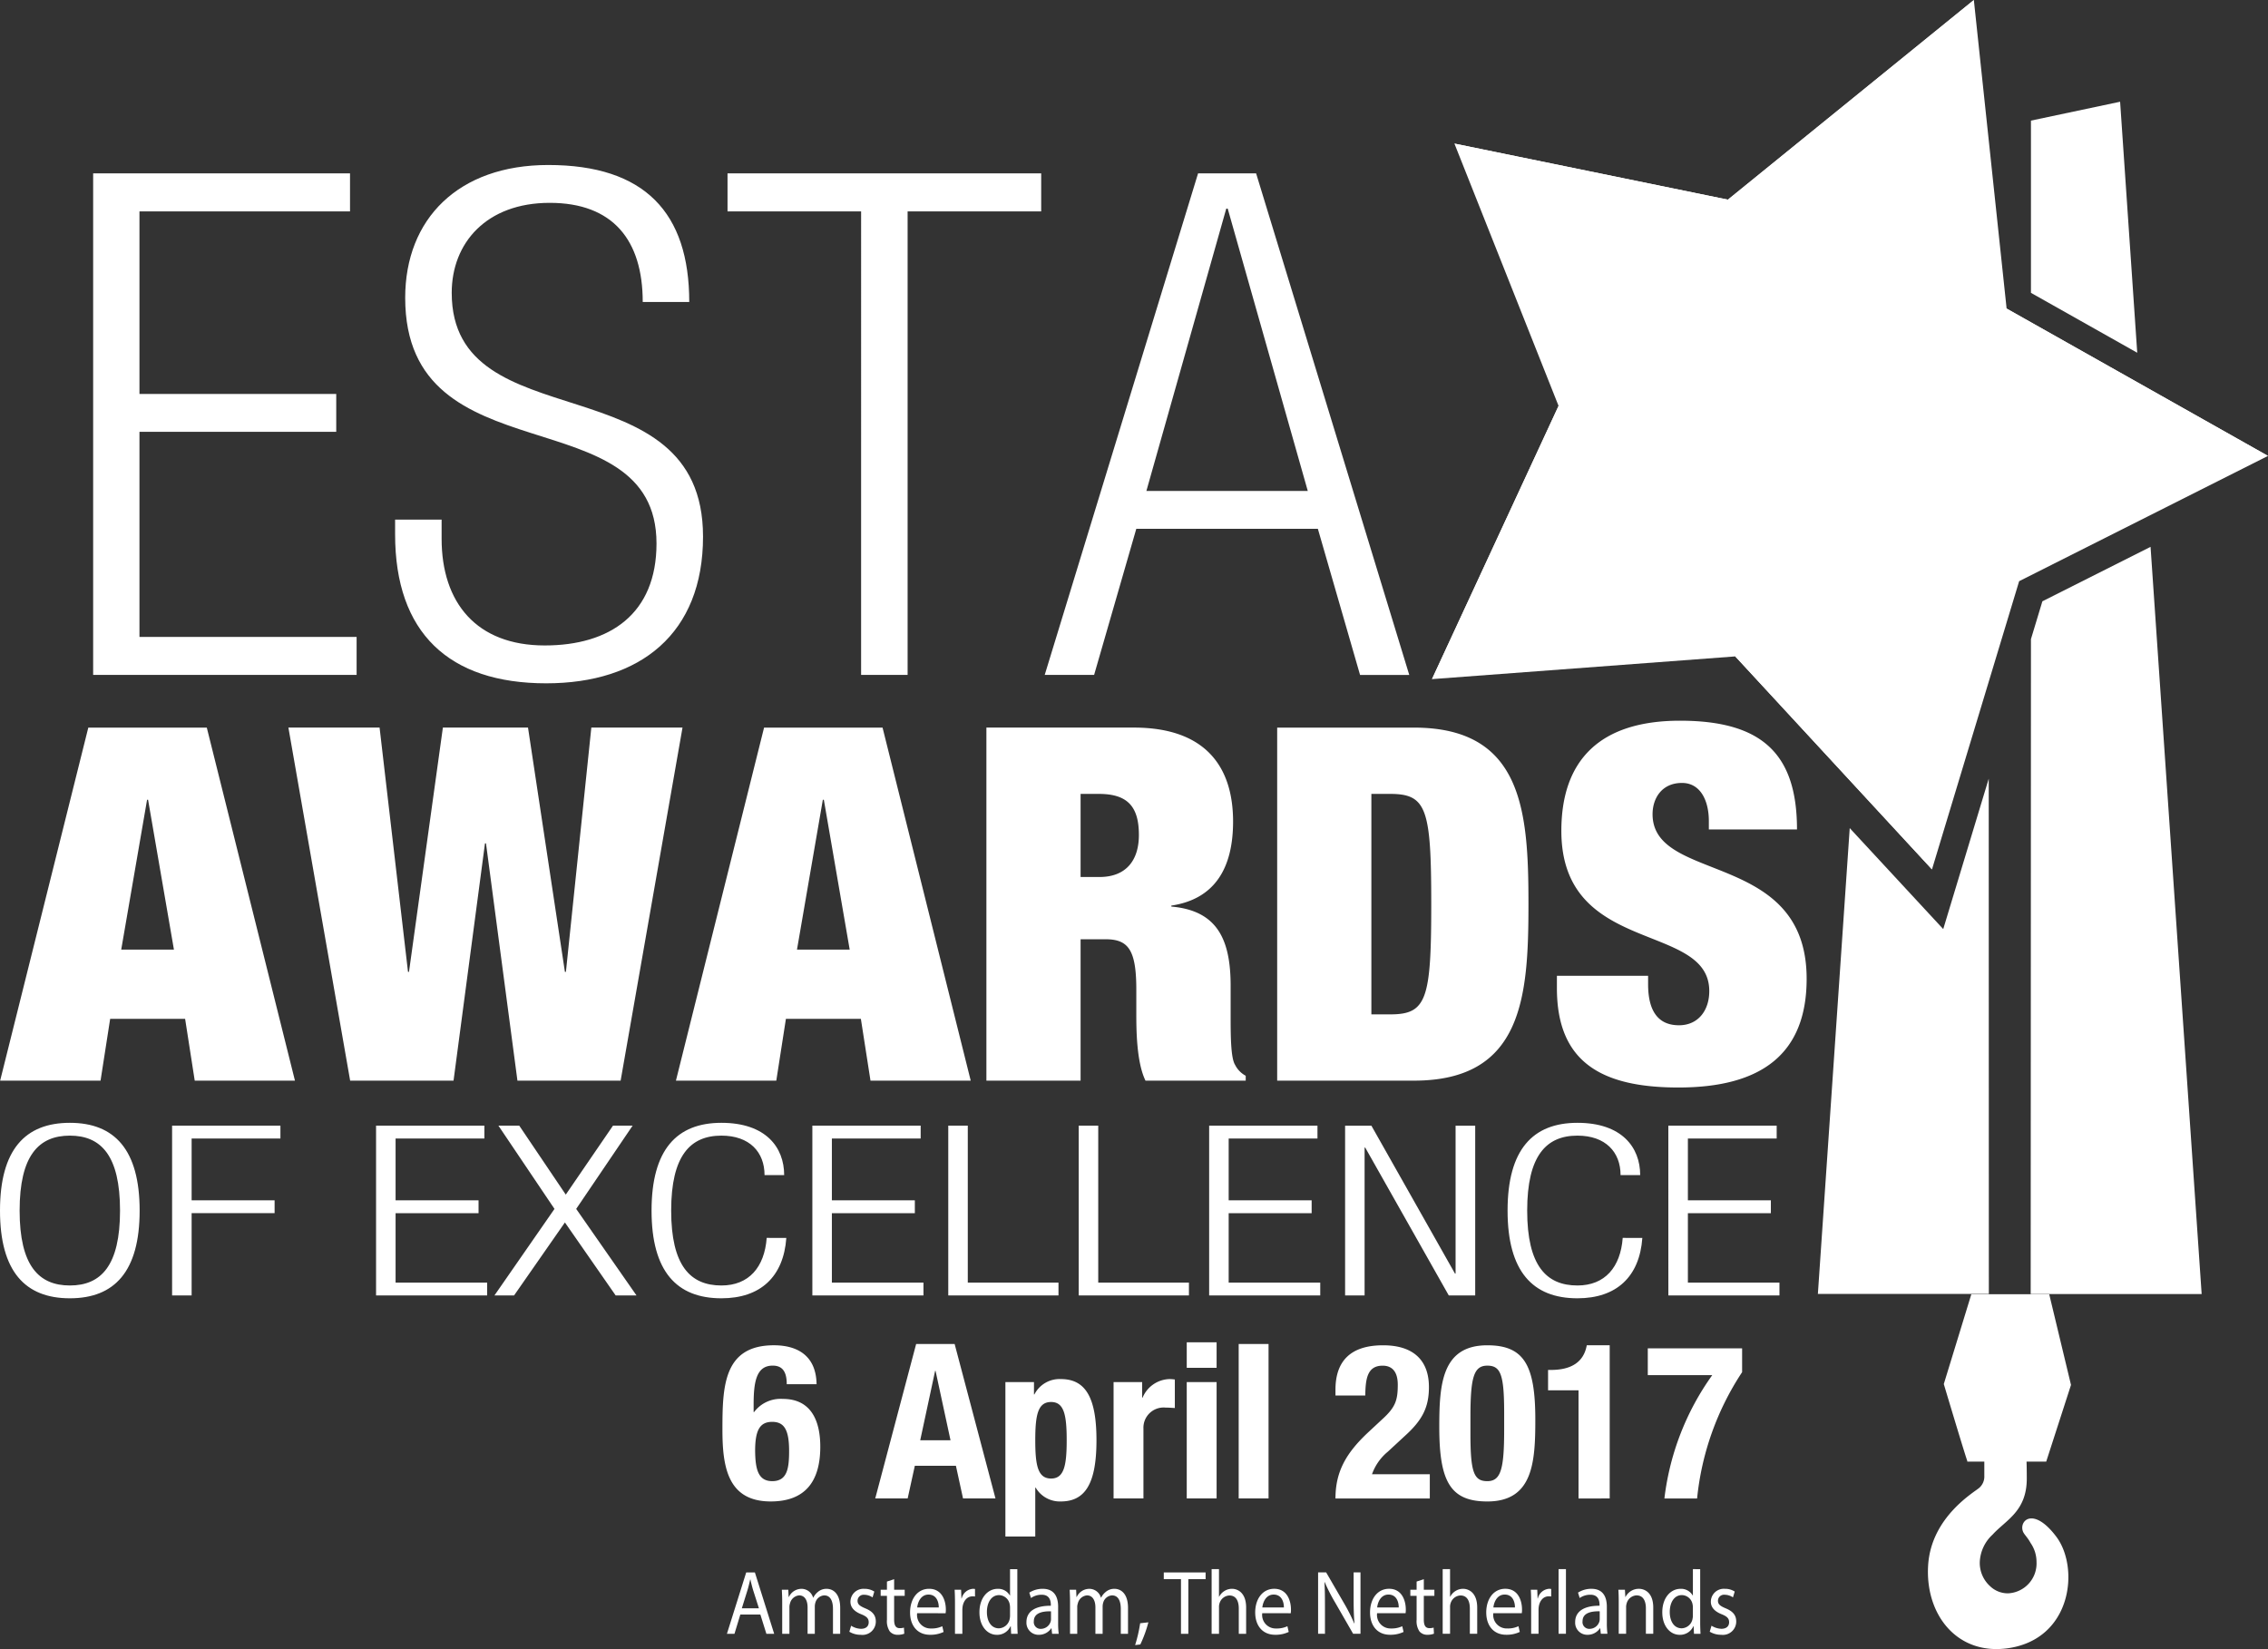 <svg id="Warstwa_1" data-name="Warstwa 1" xmlns="http://www.w3.org/2000/svg" viewBox="0 0 300.521 218.547">
  <rect x="0" y="0" width="300.521" height="218.547" fill="#333333" stroke="none"/>
  <defs>
    <style>
      .cls-1 {
        fill: #fff;
        fill-rule: evenodd;
      }
    </style>
  </defs>
  <title>esta_awards</title>
  <g>
    <path class="cls-1" d="M704.405,984.058c.148.357.607.762.988,1.473a4.406,4.406,0,0,1,.793,2.545,3.961,3.961,0,0,1-3.758,4.137h-.061a3.379,3.379,0,0,1-2.319-.932,4.159,4.159,0,0,1-1.381-3.2,5.231,5.231,0,0,1,1.7-3.651c1.774-1.951,4.529-3.072,4.529-7.431,0-1-.014-1.717-.032-2.24h2.606l3.285-10.164-2.887-12.022H697.549L693.9,964.479s2.641,8.839,3.112,10.194v.081h.034c0,.015.009.015.009,0h2.214v1.88a1.994,1.994,0,0,1-.63,1.562c-.521.525-6.418,3.79-6.816,10.327s3.86,11.944,10.614,10.961c8.483-1.239,9.442-10.7,6.37-14.777S703.8,982.625,704.405,984.058Z" transform="translate(-436.337 -781.053)"/>
    <polygon class="cls-1" points="257.488 123.13 245.098 109.748 240.878 171.481 263.531 171.481 263.517 103.195 257.488 123.13"/>
    <polygon class="cls-1" points="270.626 79.689 284.959 72.472 291.73 171.498 269.075 171.498 269.111 84.699 270.626 79.689"/>
    <path class="cls-1" d="M537.087,995.02l.8,2.558h1.032l-2.555-8.133h-1.152l-2.555,8.133h1l.778-2.558Zm-2.455-.821.733-2.353c.154-.492.268-1,.378-1.47h.022c.11.468.223.954.387,1.484l.746,2.339Zm5.353,3.379h.953v-3.512a1.488,1.488,0,0,1,.079-.516,1.376,1.376,0,0,1,1.209-1.064c.746,0,1.12.663,1.12,1.594v3.5h.957V993.97a1.861,1.861,0,0,1,.079-.53,1.3,1.3,0,0,1,1.164-.954c.778,0,1.164.663,1.164,1.8v3.293h.957v-3.427c0-2.028-1.054-2.534-1.779-2.534a1.726,1.726,0,0,0-1.177.411,2.311,2.311,0,0,0-.611.759h-.022a1.6,1.6,0,0,0-1.507-1.17,1.845,1.845,0,0,0-1.7,1.074h-.035l-.044-.951h-.856c.022.482.047.965.047,1.58v4.258Zm8.891-.277a2.9,2.9,0,0,0,1.511.41,1.768,1.768,0,0,0,2-1.761c0-.869-.488-1.375-1.41-1.751-.7-.3-1.01-.517-1.01-1a.8.8,0,0,1,.888-.793,1.969,1.969,0,0,1,1.1.349l.233-.773a2.332,2.332,0,0,0-1.309-.363,1.72,1.72,0,0,0-1.854,1.714c0,.7.456,1.269,1.432,1.655.711.287.988.554.988,1.06s-.334.869-1.032.869a2.621,2.621,0,0,1-1.3-.41l-.233.8Zm4.985-6.648v1.087h-.831v.807h.831v3.184a2.419,2.419,0,0,0,.378,1.532,1.342,1.342,0,0,0,1.054.448,2.4,2.4,0,0,0,.865-.147l-.044-.807a1.7,1.7,0,0,1-.567.072c-.545,0-.733-.411-.733-1.132v-3.15h1.4v-.807h-1.4v-1.4l-.954.315Zm7.773,4.2a2.871,2.871,0,0,0,.032-.5c0-1.074-.453-2.739-2.219-2.739-1.567,0-2.521,1.375-2.521,3.136s.988,2.958,2.644,2.958a4.033,4.033,0,0,0,1.8-.376l-.176-.759a3.235,3.235,0,0,1-1.488.3,1.79,1.79,0,0,1-1.844-2.025Zm-3.764-.763c.078-.735.5-1.71,1.5-1.71,1.1,0,1.366,1.046,1.357,1.71Zm5.007,3.488h.976v-3.112a3.472,3.472,0,0,1,.035-.5c.132-.8.62-1.351,1.309-1.351a1.428,1.428,0,0,1,.334.024v-1a2.127,2.127,0,0,0-.267-.024,1.653,1.653,0,0,0-1.5,1.279h-.034l-.044-1.156h-.856c.034.541.047,1.132.047,1.82v4.018Zm7.295-8.567V992.5h-.022a1.771,1.771,0,0,0-1.621-.882c-1.3,0-2.42,1.183-2.411,3.126,0,1.775,1.01,2.969,2.31,2.969a1.928,1.928,0,0,0,1.81-1.146h.032l.047,1.012h.865c-.022-.4-.044-.988-.044-1.508v-7.059Zm0,6.118a2.1,2.1,0,0,1-.044.458,1.515,1.515,0,0,1-1.432,1.265c-1.045,0-1.589-.975-1.589-2.158,0-1.279.6-2.243,1.611-2.243a1.473,1.473,0,0,1,1.41,1.217,2.159,2.159,0,0,1,.044.448v1.013Zm6.373-1.136c0-1.156-.4-2.377-2.043-2.377a3.287,3.287,0,0,0-1.778.506l.223.715a2.42,2.42,0,0,1,1.41-.434c1.1-.014,1.221.869,1.221,1.337v.12c-2.077-.01-3.232.763-3.232,2.172a1.6,1.6,0,0,0,1.646,1.679,1.959,1.959,0,0,0,1.643-.869h.031l.079.735h.878a10.405,10.405,0,0,1-.079-1.4v-2.185Zm-.944,1.618a1.26,1.26,0,0,1-.044.338,1.368,1.368,0,0,1-1.322.975.893.893,0,0,1-.91-1.013c0-1.132,1.209-1.337,2.275-1.313v1.012Zm2.521,1.966h.954v-3.512a1.481,1.481,0,0,1,.079-.516,1.375,1.375,0,0,1,1.208-1.064c.746,0,1.121.663,1.121,1.594v3.5h.957V993.97a1.85,1.85,0,0,1,.079-.53,1.3,1.3,0,0,1,1.164-.954c.777,0,1.164.663,1.164,1.8v3.293h.957v-3.427c0-2.028-1.054-2.534-1.778-2.534a1.726,1.726,0,0,0-1.177.411,2.307,2.307,0,0,0-.611.759h-.022a1.6,1.6,0,0,0-1.507-1.17,1.845,1.845,0,0,0-1.7,1.074h-.035l-.044-.951h-.856c.022.482.047.965.047,1.58v4.258Zm9.313,1.413a16.323,16.323,0,0,0,1.067-2.934l-1.089.123a18.938,18.938,0,0,1-.667,2.893Z" transform="translate(-436.337 -781.053)"/>
    <path class="cls-1" d="M592.822,997.578h.976v-7.24h2.288v-.893h-5.542v.893h2.278v7.24Zm4.063,0h.975v-3.523a1.5,1.5,0,0,1,.066-.506,1.438,1.438,0,0,1,1.309-1.05c.922,0,1.246.783,1.246,1.723v3.355h.975V994.1c0-2-1.155-2.486-1.876-2.486a1.881,1.881,0,0,0-1,.291,1.92,1.92,0,0,0-.7.759h-.022v-3.656h-.975v8.567Zm10.48-2.726a2.907,2.907,0,0,0,.031-.5c0-1.074-.453-2.739-2.218-2.739-1.568,0-2.521,1.375-2.521,3.136s.988,2.958,2.643,2.958a4.035,4.035,0,0,0,1.8-.376l-.176-.759a3.238,3.238,0,0,1-1.489.3,1.79,1.79,0,0,1-1.844-2.025Zm-3.764-.763c.079-.735.5-1.71,1.5-1.71,1.1,0,1.366,1.046,1.356,1.71Zm8.3,3.488V994.1c0-1.351-.009-2.329-.066-3.355l.035-.01a23.969,23.969,0,0,0,1.388,2.712l2.376,4.128h.975v-8.133h-.91v3.4c0,1.269.022,2.257.111,3.341l-.032.014a23.622,23.622,0,0,0-1.335-2.644l-2.385-4.114h-1.067v8.133Zm10.681-2.726a2.909,2.909,0,0,0,.031-.5c0-1.074-.453-2.739-2.218-2.739-1.568,0-2.521,1.375-2.521,3.136s.988,2.958,2.644,2.958a4.036,4.036,0,0,0,1.8-.376l-.177-.759a3.235,3.235,0,0,1-1.488.3,1.79,1.79,0,0,1-1.844-2.025Zm-3.764-.763c.079-.735.5-1.71,1.5-1.71,1.1,0,1.366,1.046,1.356,1.71Zm5.227-3.437v1.087h-.831v.807h.831v3.184a2.417,2.417,0,0,0,.378,1.532,1.341,1.341,0,0,0,1.054.448,2.4,2.4,0,0,0,.866-.147l-.044-.807a1.7,1.7,0,0,1-.567.072c-.544,0-.733-.411-.733-1.132v-3.15h1.4v-.807H625v-1.4l-.954.315Zm3.456,6.925h.976v-3.523a1.5,1.5,0,0,1,.066-.506,1.438,1.438,0,0,1,1.309-1.05c.922,0,1.246.783,1.246,1.723v3.355h.976V994.1c0-2-1.155-2.486-1.876-2.486a1.881,1.881,0,0,0-1,.291,1.923,1.923,0,0,0-.7.759h-.022v-3.656H627.5v8.567Zm10.48-2.726a2.907,2.907,0,0,0,.031-.5c0-1.074-.453-2.739-2.219-2.739-1.567,0-2.521,1.375-2.521,3.136s.988,2.958,2.644,2.958a4.033,4.033,0,0,0,1.8-.376l-.176-.759a3.235,3.235,0,0,1-1.488.3,1.79,1.79,0,0,1-1.844-2.025Zm-3.764-.763c.079-.735.5-1.71,1.5-1.71,1.1,0,1.366,1.046,1.356,1.71Zm5.007,3.488h.976v-3.112a3.473,3.473,0,0,1,.034-.5c.132-.8.62-1.351,1.309-1.351a1.426,1.426,0,0,1,.334.024v-1a2.127,2.127,0,0,0-.267-.024,1.653,1.653,0,0,0-1.5,1.279h-.035l-.044-1.156h-.856c.034.541.047,1.132.047,1.82v4.018Zm3.632,0h.975v-8.567h-.975v8.567Zm6.395-3.584c0-1.156-.4-2.377-2.042-2.377a3.288,3.288,0,0,0-1.778.506l.223.715a2.422,2.422,0,0,1,1.41-.434c1.1-.014,1.221.869,1.221,1.337v.12c-2.077-.01-3.232.763-3.232,2.172a1.6,1.6,0,0,0,1.646,1.679,1.959,1.959,0,0,0,1.643-.869h.032l.079.735h.878a10.405,10.405,0,0,1-.079-1.4v-2.185Zm-.944,1.618a1.249,1.249,0,0,1-.044.338,1.368,1.368,0,0,1-1.321.975.893.893,0,0,1-.91-1.013c0-1.132,1.208-1.337,2.275-1.313v1.012Zm2.521,1.966h.976v-3.512a1.644,1.644,0,0,1,.066-.492,1.436,1.436,0,0,1,1.309-1.087c.922,0,1.246.786,1.246,1.727v3.365h.976V994.1c0-2-1.155-2.486-1.9-2.486a1.974,1.974,0,0,0-1.778,1.088h-.022l-.053-.965h-.869c.034.482.047.965.047,1.58v4.258Zm9.825-8.567V992.5h-.022a1.771,1.771,0,0,0-1.621-.882c-1.3,0-2.42,1.183-2.411,3.126,0,1.775,1.01,2.969,2.31,2.969a1.928,1.928,0,0,0,1.81-1.146h.032l.047,1.012h.866c-.022-.4-.044-.988-.044-1.508v-7.059Zm0,6.118a2.1,2.1,0,0,1-.044.458,1.515,1.515,0,0,1-1.432,1.265c-1.045,0-1.589-.975-1.589-2.158,0-1.279.6-2.243,1.611-2.243a1.473,1.473,0,0,1,1.41,1.217,2.159,2.159,0,0,1,.044.448v1.013Zm2.231,2.172a2.9,2.9,0,0,0,1.511.41,1.768,1.768,0,0,0,2-1.761c0-.869-.488-1.375-1.41-1.751-.7-.3-1.01-.517-1.01-1a.8.8,0,0,1,.888-.793,1.969,1.969,0,0,1,1.1.349l.233-.773a2.332,2.332,0,0,0-1.309-.363,1.72,1.72,0,0,0-1.854,1.714c0,.7.456,1.269,1.432,1.655.711.287.988.554.988,1.06s-.334.869-1.032.869a2.621,2.621,0,0,1-1.3-.41Z" transform="translate(-436.337 -781.053)"/>
    <path class="cls-1" d="M544.537,964.5c-.057-3.925-2.722-5.16-5.648-5.16-6.7,0-6.826,5.477-6.826,11.214,0,4.957.723,9.483,6.4,9.483,4.526,0,6.566-2.609,6.566-7.249,0-3.64-1.349-6.339-4.957-6.339a4.389,4.389,0,0,0-3.819,1.747h-.057v-1c0-2.982.349-5.16,2.527-5.16,1.373,0,1.861.918,1.861,2.462Zm-8.142,8.833c0-2.755.634-3.844,2.267-3.844,1.6,0,2.235,1.089,2.235,3.844,0,2.291-.228,4.014-2.235,4.014-1.926,0-2.235-1.69-2.267-4.014Zm15.911,6.306h4.3l.951-4.331H563l.943,4.331h4.3l-5.412-20.469h-5.1l-5.42,20.469Zm7.939-16.91h.057l1.983,9.2H558.27l1.975-9.2Zm13.27,9.2c0-3.356.341-5.071,2.1-5.071,1.715,0,2.064,1.714,2.064,5.071s-.35,5.071-2.064,5.071c-1.755,0-2.1-1.715-2.1-5.071Zm-3.957,12.758h3.957V978.21h.057a3.706,3.706,0,0,0,3.323,1.828c3.242,0,4.73-2.373,4.73-8.11s-1.487-8.11-4.73-8.11a3.742,3.742,0,0,0-3.494,2.032h-.057v-1.633h-3.787v20.469Zm14.334-5.046h3.957v-9.256a2.677,2.677,0,0,1,2.925-2.787c.4,0,.829.033,1.235.057v-3.779a5.412,5.412,0,0,0-.723-.057,3.989,3.989,0,0,0-3.551,2.462h-.057v-2.064h-3.787v15.423Zm9.694,0h3.957V964.217h-3.957v15.423Zm0-17.317h3.957v-3.38h-3.957v3.38Zm6.883,17.317h3.957V959.171h-3.957v20.469Zm25.321-3.21h-7.655a6.788,6.788,0,0,1,2.089-2.982l2.292-2.121c2.324-2.1,3.161-3.811,3.161-6.452,0-3.494-2.007-5.534-6.078-5.534-4.331,0-6.306,2.121-6.306,5.883V966h3.949c.033-2.154.236-3.957,2.3-3.957,1.284,0,2.007.829,2.007,2.519,0,2.1-.317,3.015-2.129,4.648l-1.658,1.544c-3.015,2.787-4.469,5.274-4.469,8.89h12.5v-3.21Zm5.387-7.565c0-5.225.422-6.826,2.234-6.826,1.771,0,2.235,1.178,2.235,6.282v2.2c0,5.217-.431,6.826-2.235,6.826-1.779,0-2.234-1.178-2.234-6.282v-2.2Zm-4.128,1.316c0,7.192,1.454,9.857,6.363,9.857,6.046,0,6.363-5.185,6.363-10.832,0-7.2-1.463-9.865-6.363-9.865-6.054,0-6.363,5.217-6.363,10.84Zm22.582,9.459v-20.3h-3.039c-.4,2.235-2.064,3.267-4.754,3.267h-.374v2.7H645.5v14.334Zm5.046-19.893V963.3h8.54a35.154,35.154,0,0,0-6.338,16.342h4.331a37.1,37.1,0,0,1,5.965-16.74v-3.153Z" transform="translate(-436.337 -781.053)"/>
    <path class="cls-1" d="M448.68,870.5H483.59v-5.04H454.816v-27.18H480.89v-5.014H454.816v-24.2h27.9v-5.04H448.68V870.5Zm78.986-49.425c0-11.822-5.891-18.155-18.683-18.155-11.919,0-18.956,7.151-18.956,17.6,0,24.092,33.3,12.825,33.3,32.563,0,9.315-6.164,13.511-14.81,13.511-9.055,0-13.664-5.673-13.664-14.144V849.92H488.69v1.953c0,13.036,7.119,19.738,20.019,19.738,12.491,0,20.783-6.6,20.783-19.448,0-23.353-33.3-12.481-33.3-32.3,0-6.623,4.609-11.928,12.982-11.928s12.328,4.934,12.328,13.141ZM550.439,870.5H556.6V809.071h17.7v-5.04H532.738v5.04h17.7V870.5Zm37.8-24.382L598.823,808.7h.191l10.61,37.418ZM574.767,870.5h6.545l5.591-19.369H610.96l5.591,19.369h6.519l-20.292-66.471h-7.691Z" transform="translate(-436.337 -781.053)"/>
    <path class="cls-1" d="M436.359,924.272h13.3l1.275-8.191h9.932l1.274,8.191h13.281l-11.683-46.791h-15.7l-11.683,46.791ZM459.382,906.9H452.4l3.425-19.857h.133l3.425,19.857Zm31.148,2.953,4.491-32.376H506.3l4.89,32.376h.133l3.368-32.376h12.082l-8.2,46.791H504.9l-4.167-31.448h-.133l-4.167,31.448h-13.7l-8.182-46.791h12.082l3.767,32.376ZM525.9,924.272h13.3l1.275-8.191h9.932l1.275,8.191h13.281l-11.683-46.791h-15.7L525.9,924.272ZM548.925,906.9h-6.983l3.425-19.857h.133l3.425,19.857Zm18.114,17.368h12.482V905.53h3.292c3.025,0,4.091,1.375,4.091,6.687v3.139c0,1.969,0,6.427,1.218,8.916H601.4v-.65a3.311,3.311,0,0,1-1.408-1.449c-.59-.91-.59-4.068-.59-6.483V911.7c0-6.223-1.827-9.975-7.858-10.5v-.13c5.708-.854,8.182-4.9,8.182-11.145,0-7.207-3.615-12.446-13.148-12.446H567.039v46.791Zm12.482-38h2.416c3.767,0,5.309,1.634,5.309,5.442,0,3.344-1.675,5.572-5.233,5.572h-2.492V886.267Zm38.53,0h2.492c4.833,0,5.442,1.969,5.442,14.619,0,12.631-.609,14.6-5.442,14.6h-2.492V886.267Zm-12.482,38H623.7c14.423,0,15.165-11.145,15.165-23.386,0-12.26-.742-23.4-15.165-23.4H605.569v46.791Zm68.879-33.287c0-10.031-4.643-14.414-15.507-14.414-10.541,0-15.717,5.164-15.717,14.6,0,16.588,19.6,12,19.6,21.231,0,2.563-1.465,4.532-4.015,4.532-2.416,0-4.091-1.449-4.091-5.442v-1.115H642.635v1.635c0,9.7,5.766,13.17,16.1,13.17,11.017,0,16.991-4.458,16.991-14.414,0-17.089-20.416-12.575-20.416-21.807,0-2.1,1.217-4.142,3.9-4.142,2.417,0,3.558,2.3,3.558,5.053v1.115Z" transform="translate(-436.337 -781.053)"/>
    <path class="cls-1" d="M436.337,941.49c0,8.067,3.335,11.623,9.257,11.623s9.246-3.556,9.246-11.623-3.324-11.632-9.246-11.632-9.257,3.555-9.257,11.632Zm2.6,0c0-7.281,2.519-9.934,6.658-9.934s6.647,2.653,6.647,9.934-2.507,9.926-6.647,9.926-6.658-2.654-6.658-9.926Zm20.205,11.248h2.587V941.83h10.994v-1.7H461.729V931.94h11.765v-1.706H459.141v22.5Zm27.025,0h14.72v-1.706H488.754v-9.2h10.994v-1.7H488.754V931.94h11.765v-1.706H486.167v22.5Zm31.752,0h2.76l-7.993-11.471,7.475-11.033h-2.6l-6.256,9.139-6.164-9.139h-2.76l7.429,11.033-7.958,11.471h2.6l6.739-9.675,6.727,9.675Zm20.01-7.629c-.288,3.877-2.358,6.307-6,6.307-4.14,0-6.658-2.654-6.658-9.926s2.519-9.934,6.658-9.934c3.726,0,5.715,2.18,5.715,5.235h2.6c0-3.69-2.438-6.933-8.315-6.933-5.922,0-9.257,3.555-9.257,11.632s3.335,11.623,9.257,11.623c5.187,0,8.234-2.868,8.6-8Zm6.049,7.629H558.7v-1.706H546.565v-9.2h10.994v-1.7H546.565V931.94H558.33v-1.706H543.978v22.5Zm18.009,0h14.605v-1.706H564.574v-20.8h-2.587v22.5Zm17.285,0h14.605v-1.706H581.859v-20.8h-2.587v22.5Zm17.284,0h14.72v-1.706H599.143v-9.2h10.994v-1.7H599.143V931.94h11.765v-1.706H596.556v22.5Zm18.009,0h2.587v-19.6h.081l11.075,19.6h3.5v-22.5h-2.6v19.6h-.08l-11.074-19.6h-3.485v22.5Zm36.789-7.629c-.287,3.877-2.357,6.307-6,6.307-4.14,0-6.658-2.654-6.658-9.926s2.519-9.934,6.658-9.934c3.726,0,5.716,2.18,5.716,5.235h2.6c0-3.69-2.438-6.933-8.315-6.933-5.922,0-9.257,3.555-9.257,11.632s3.335,11.623,9.257,11.623c5.187,0,8.234-2.868,8.6-8Zm6.049,7.629h14.72v-1.706H659.991v-9.2h10.994v-1.7H659.991V931.94h11.765v-1.706H657.4Z" transform="translate(-436.337 -781.053)"/>
    <polygon class="cls-1" points="265.886 40.894 300.521 60.421 267.547 77.023 255.997 115.22 229.931 86.993 189.743 90.003 206.517 53.793 192.718 19.028 228.954 26.46 261.545 0 265.886 40.894"/>
    <polygon class="cls-1" points="189.743 90.003 240.878 55.168 206.516 53.793 189.743 90.003"/>
    <polygon class="cls-1" points="228.953 26.46 240.879 55.169 261.545 0.001 228.953 26.46"/>
    <polygon class="cls-1" points="265.886 40.894 240.879 55.169 300.521 60.421 265.886 40.894"/>
    <polygon class="cls-1" points="240.878 55.168 229.93 86.994 255.996 115.219 240.878 55.168"/>
    <polygon class="cls-1" points="228.953 26.46 240.879 55.169 192.717 19.028 228.953 26.46"/>
    <polygon class="cls-1" points="283.194 46.75 280.925 13.483 269.111 15.985 269.111 38.81 283.194 46.75"/>
  </g>
</svg>
